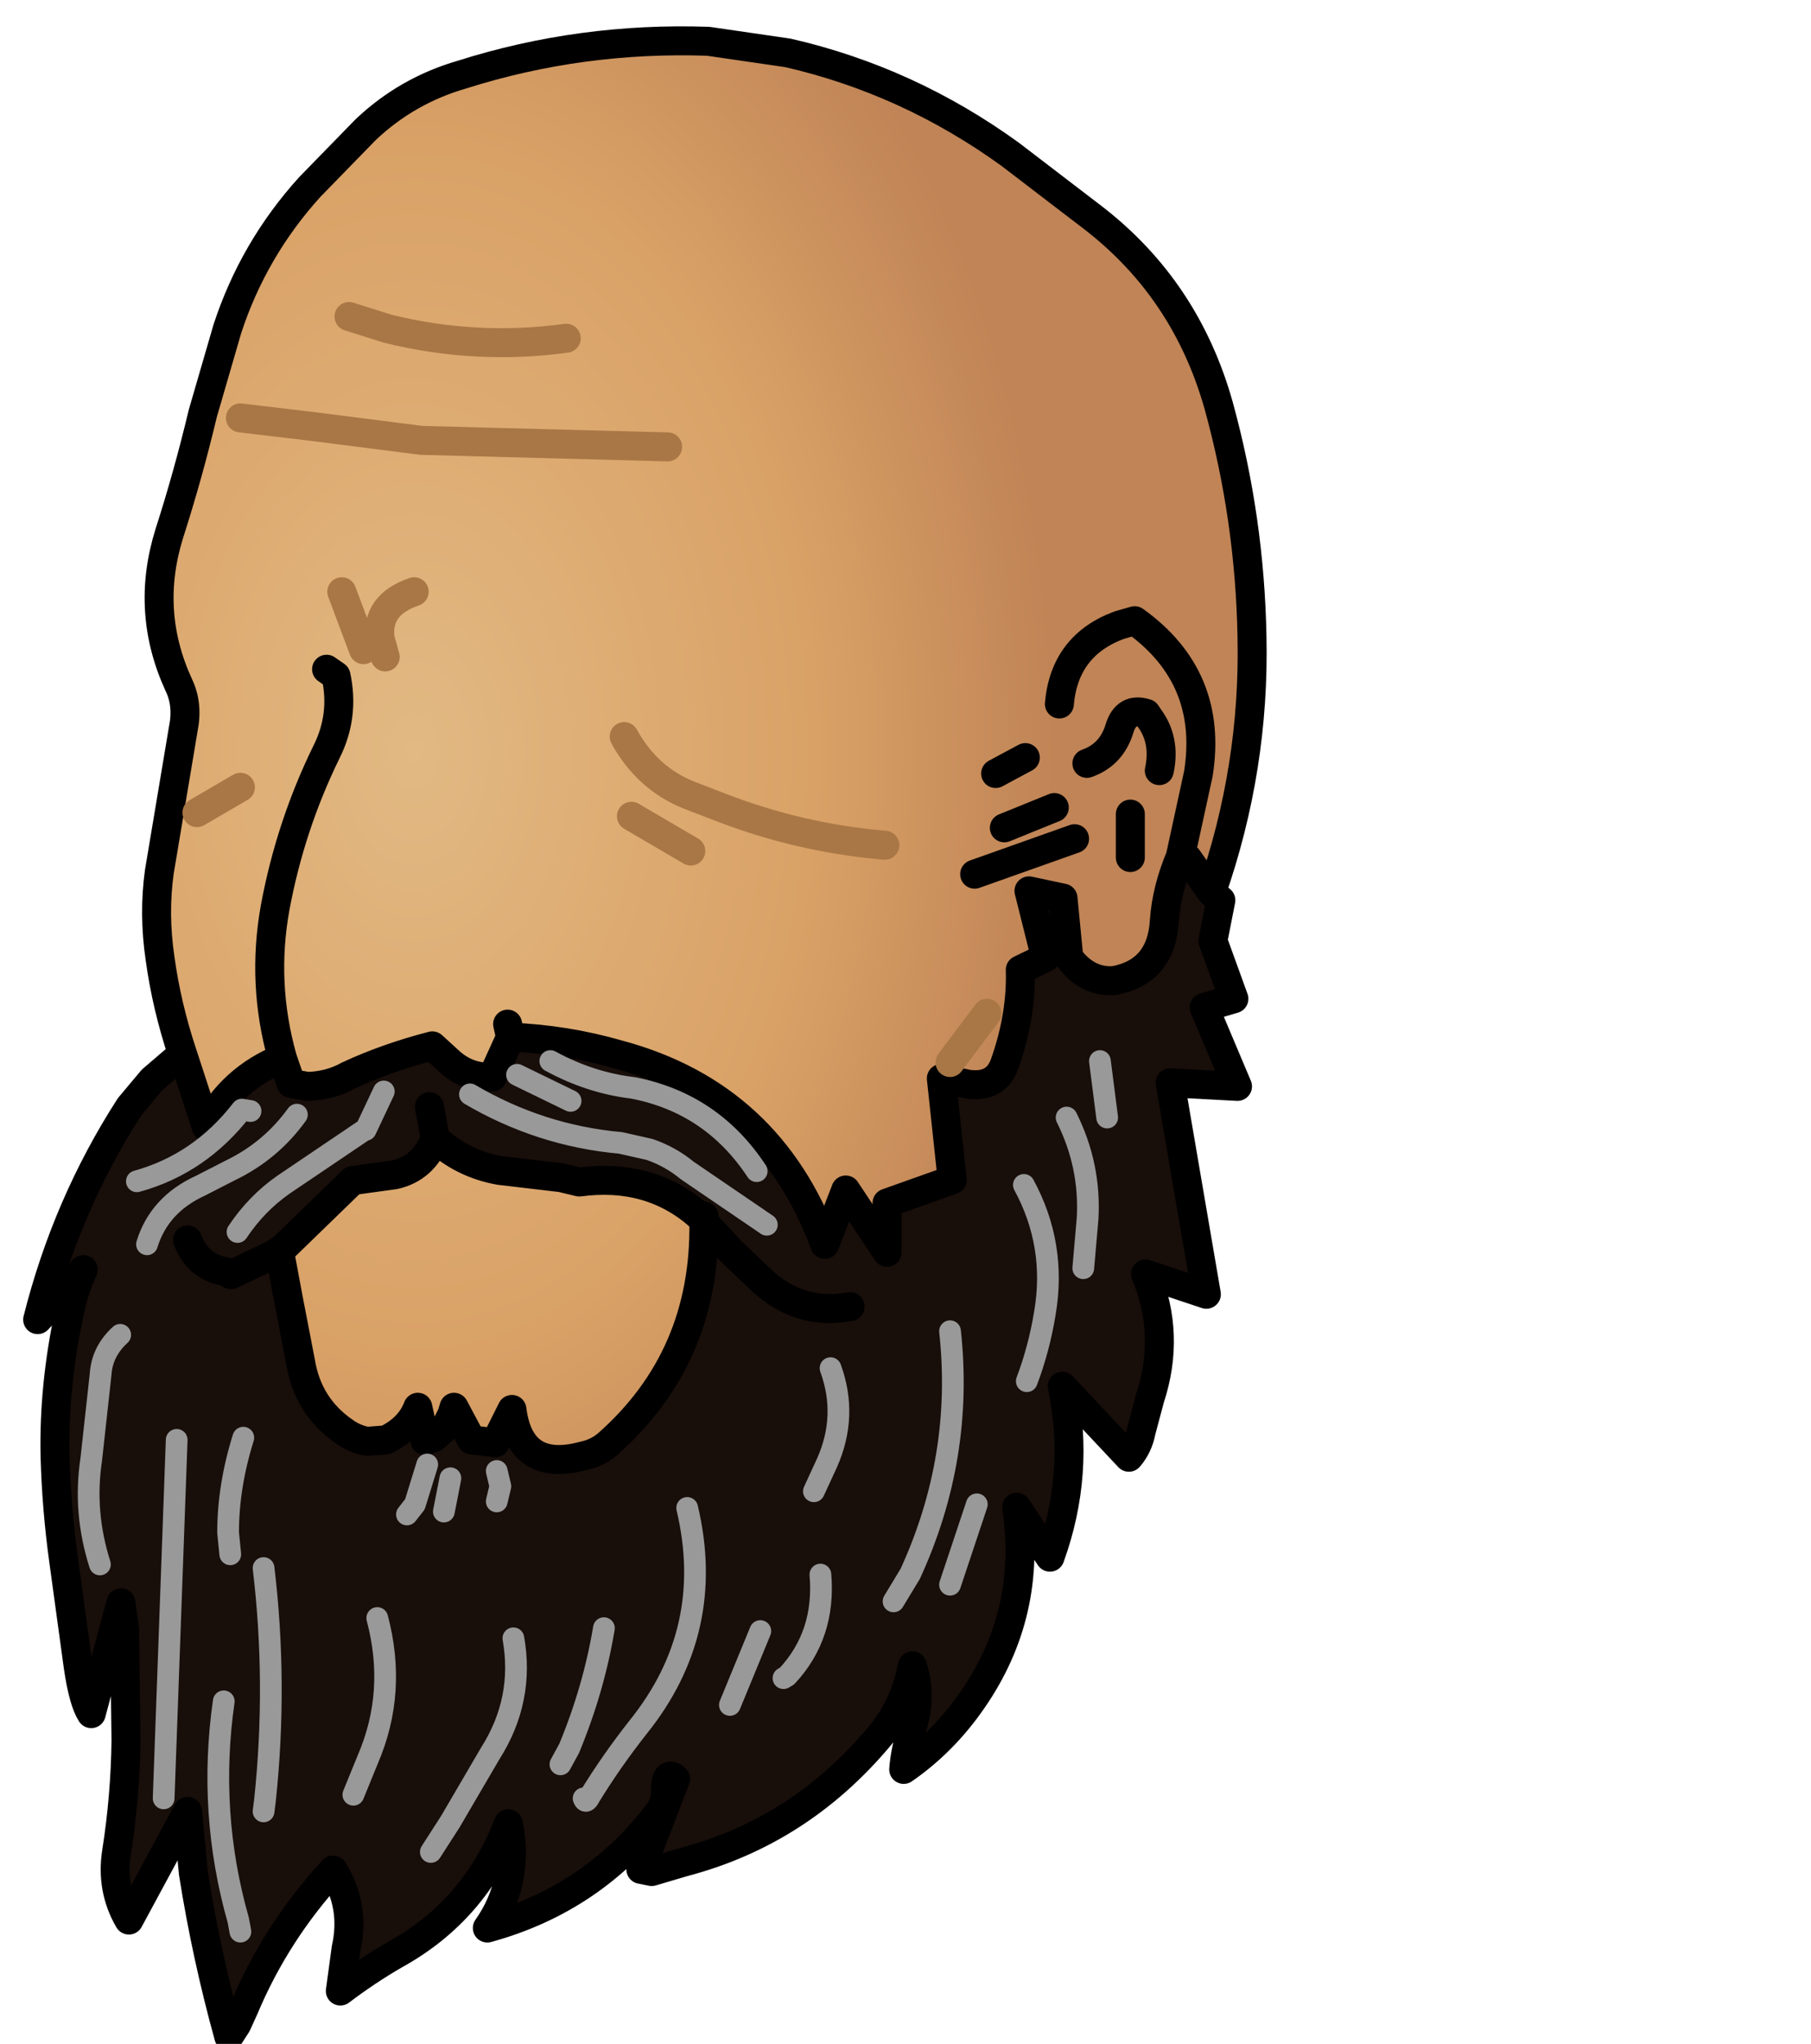 <?xml version="1.0" encoding="UTF-8" standalone="no"?>
<svg xmlns:xlink="http://www.w3.org/1999/xlink" xmlns="http://www.w3.org/2000/svg" height="141.1px" width="125.05px">
  <g transform="matrix(1.0, 0.0, 0.0, 1.0, 48.6, 54.85)">
    <g data-characterId="977" height="138.8" transform="matrix(1.0, 0.0, 0.0, 1.0, -46.5, -52.55)" width="84.85" xlink:href="#shape0">
      <g id="shape0" transform="matrix(1.0, 0.0, 0.0, 1.0, 46.5, 52.55)">
        <path d="M-36.0 17.9 Q-37.1 14.6 -37.55 11.3 -38.0 8.25 -37.6 5.35 L-35.95 -4.5 Q-35.6 -6.2 -36.25 -7.55 -38.6 -12.65 -36.9 -18.05 -35.6 -22.1 -34.6 -26.3 L-32.9 -32.15 Q-31.1 -37.65 -27.2 -41.95 L-23.35 -45.9 Q-20.5 -48.6 -16.7 -49.7 -8.5 -52.3 0.3 -52.0 L5.8 -51.2 Q14.1 -49.3 21.15 -44.2 L26.9 -39.8 Q33.3 -34.85 35.55 -26.85 37.7 -19.05 37.85 -10.9 38.05 -1.85 35.05 6.75 L33.4 4.4 32.9 4.3 Q31.95 6.55 31.8 8.7 31.6 12.25 28.3 12.85 26.45 12.95 25.2 11.25 L24.8 7.15 22.45 6.65 23.6 11.25 21.85 12.1 Q21.95 15.3 20.75 18.65 20.15 20.25 18.25 20.0 L16.4 19.6 17.15 26.6 12.65 28.2 12.65 31.6 9.8 27.3 8.35 31.05 Q4.55 20.75 -5.9 17.95 -9.55 16.9 -13.35 16.75 L-14.6 19.5 Q-16.3 19.6 -17.6 18.4 L-18.75 17.35 Q-21.85 18.15 -24.55 19.4 -25.8 20.1 -27.35 20.15 L-28.5 19.95 -29.1 18.2 Q-32.6 19.6 -34.35 22.95 L-36.0 17.9 M20.15 -1.45 L22.2 -2.55 20.15 -1.45 M24.55 -6.25 Q24.9 -10.3 28.7 -11.7 L29.75 -12.0 Q35.2 -8.1 34.15 -1.45 L32.9 4.3 34.15 -1.45 Q35.2 -8.1 29.75 -12.0 L28.7 -11.7 Q24.9 -10.3 24.55 -6.25 M26.45 -2.15 Q28.15 -2.75 28.7 -4.55 29.15 -6.05 30.55 -5.6 L30.75 -5.3 Q31.9 -3.75 31.45 -1.65 31.9 -3.75 30.75 -5.3 L30.55 -5.6 Q29.15 -6.05 28.7 -4.55 28.15 -2.75 26.45 -2.15 M-26.05 -8.65 L-25.4 -8.2 Q-24.8 -5.45 -26.05 -2.95 -28.55 2.15 -29.6 7.8 -30.55 13.05 -29.1 18.2 -30.55 13.05 -29.6 7.8 -28.55 2.15 -26.05 -2.95 -24.8 -5.45 -25.4 -8.2 L-26.05 -8.65 M20.75 2.3 L24.2 0.9 20.75 2.3 M29.45 1.35 L29.45 4.35 29.45 1.35 M-5.5 -4.0 Q-3.9 -1.1 -1.0 0.05 L0.95 0.8 Q6.55 3.0 12.5 3.5 6.55 3.0 0.95 0.8 L-1.0 0.05 Q-3.9 -1.1 -5.5 -4.0 M17.0 18.5 L19.55 15.1 17.0 18.5 M0.0 29.1 L0.0 29.5 Q0.15 38.85 -6.65 44.85 -7.35 45.45 -8.3 45.65 -12.7 46.85 -13.25 42.45 L-14.4 44.75 -16.05 44.55 -17.25 42.3 -17.4 42.8 -17.85 43.7 -18.65 44.4 -19.25 44.6 -19.75 42.3 Q-20.3 43.75 -21.95 44.55 L-23.25 44.65 Q-24.1 44.5 -24.8 44.0 -27.35 42.25 -27.85 39.15 L-28.7 34.75 -29.25 31.8 -29.3 31.55 -29.35 31.5 -29.3 31.55 -24.25 26.65 -21.35 26.25 Q-19.35 25.8 -18.55 23.75 -16.65 25.5 -14.1 25.95 L-9.85 26.45 -8.6 26.75 Q-3.7 26.1 -0.3 29.1 L0.0 29.5 -0.3 29.1 0.0 29.1 M18.7 5.5 L25.6 3.05 18.7 5.5 M-5.0 1.5 L-0.9 3.9 -5.0 1.5 M-23.5 -10.0 L-25.0 -14.0 -23.5 -10.0 M-22.0 -9.5 L-22.35 -10.75 Q-22.65 -13.1 -20.0 -14.0 -22.65 -13.1 -22.35 -10.75 L-22.0 -9.5 M-32.0 -26.0 L-26.95 -25.4 -19.5 -24.45 -2.5 -24.0 -19.5 -24.45 -26.95 -25.4 -32.0 -26.0 M-24.5 -33.0 L-21.8 -32.15 Q-15.7 -30.65 -9.5 -31.5 -15.7 -30.65 -21.8 -32.15 L-24.5 -33.0 M-13.55 15.85 L-13.35 16.75 -13.55 15.85 M-32.0 -0.5 L-35.0 1.25 -32.0 -0.5" fill="url(#gradient0)" fill-rule="evenodd" stroke="none"/>
        <path d="M-36.0 17.9 L-34.35 22.95 Q-32.6 19.6 -29.1 18.2 L-28.5 19.95 -27.35 20.15 Q-25.8 20.1 -24.55 19.4 -21.85 18.15 -18.75 17.35 L-17.6 18.4 Q-16.3 19.6 -14.6 19.5 L-13.35 16.75 Q-9.55 16.9 -5.9 17.95 4.55 20.75 8.35 31.05 L9.8 27.3 12.65 31.6 12.65 28.2 17.15 26.6 16.4 19.6 18.25 20.0 Q20.15 20.25 20.75 18.65 21.95 15.3 21.85 12.1 L23.6 11.25 22.45 6.65 24.8 7.15 25.2 11.25 Q26.45 12.95 28.3 12.85 31.6 12.25 31.8 8.7 31.95 6.55 32.9 4.3 L33.4 4.4 35.05 6.75 35.7 7.3 35.15 10.1 36.6 14.1 34.55 14.7 36.85 20.15 32.2 19.9 34.7 34.5 30.5 33.1 Q32.25 37.3 30.8 41.7 L30.2 43.95 Q30.0 45.0 29.35 45.75 L24.75 40.85 Q26.0 46.85 23.9 52.65 L21.6 49.2 Q22.7 56.5 18.55 62.5 16.55 65.4 13.8 67.3 13.9 66.0 14.4 64.35 15.05 62.25 14.4 60.15 13.85 63.0 12.1 65.05 6.6 71.6 -1.4 73.7 L-3.6 74.35 -4.35 74.2 -1.95 67.95 Q-2.65 67.3 -2.65 68.85 -2.65 69.65 -3.1 70.25 -7.65 76.25 -14.95 78.25 -12.7 75.05 -13.5 71.05 -15.8 77.05 -21.35 80.1 -23.25 81.2 -25.1 82.6 L-24.7 79.65 Q-24.05 76.75 -25.6 74.25 -29.55 78.55 -31.75 83.8 L-32.25 84.9 -32.8 85.75 Q-34.35 80.15 -35.25 74.45 L-35.65 70.2 -39.7 77.7 Q-40.95 75.55 -40.55 73.0 -39.95 69.2 -39.9 65.3 L-40.0 57.6 -40.25 55.8 -42.3 63.45 Q-42.85 62.6 -43.2 60.2 L-44.2 52.9 Q-44.7 49.3 -44.8 45.65 -44.9 40.8 -43.8 35.7 -43.5 34.2 -42.85 32.8 L-46.0 36.25 Q-44.0 28.3 -39.65 21.55 L-38.1 19.7 -36.0 17.9 M27.85 22.3 L27.35 18.4 27.85 22.3 M0.0 29.5 L0.0 29.1 -0.3 29.1 Q-3.7 26.1 -8.6 26.75 L-9.85 26.45 -14.1 25.95 Q-16.65 25.5 -18.55 23.75 -19.35 25.8 -21.35 26.25 L-24.25 26.65 -29.3 31.55 -29.35 31.5 -29.3 31.55 -29.25 31.8 -28.7 34.75 -27.85 39.15 Q-27.35 42.25 -24.8 44.0 -24.1 44.5 -23.25 44.65 L-21.95 44.55 Q-20.3 43.75 -19.75 42.3 L-19.25 44.6 -18.65 44.4 -17.85 43.7 -17.4 42.8 -17.25 42.3 -16.05 44.55 -14.4 44.75 -13.25 42.45 Q-12.7 46.85 -8.3 45.65 -7.35 45.45 -6.65 44.85 0.15 38.85 0.0 29.5 L1.8 31.45 4.0 33.55 Q6.65 36.0 10.1 35.35 6.65 36.0 4.0 33.55 L1.8 31.45 0.0 29.5 M22.3 40.5 Q23.15 38.25 23.55 35.8 24.35 31.1 22.1 26.95 24.35 31.1 23.55 35.8 23.15 38.25 22.3 40.5 M26.2 32.7 L26.5 29.25 Q26.7 25.6 25.05 22.3 26.7 25.6 26.5 29.25 L26.2 32.7 M7.6 48.1 L8.5 46.15 Q9.95 42.9 8.75 39.6 9.95 42.9 8.5 46.15 L7.6 48.1 M17.0 54.55 L18.85 49.0 17.0 54.55 M1.8 62.85 L3.9 57.75 1.8 62.85 M5.5 61.0 L5.75 60.85 Q8.4 58.0 8.05 53.85 8.4 58.0 5.75 60.85 L5.5 61.0 M13.1 55.7 L14.25 53.8 Q17.95 45.75 17.0 37.05 17.95 45.75 14.25 53.8 L13.1 55.7 M-18.95 21.55 L-18.55 23.75 -18.95 21.55 M-22.1 20.5 L-23.35 23.15 -23.5 23.2 -29.05 26.95 Q-30.9 28.25 -32.2 30.2 -30.9 28.25 -29.05 26.95 L-23.5 23.2 -23.35 23.15 -22.1 20.5 M-31.3 21.85 L-31.9 21.75 Q-34.8 25.5 -39.15 26.7 -34.8 25.5 -31.9 21.75 L-31.3 21.85 M-12.9 19.35 L-9.2 21.15 -12.9 19.35 M-10.6 18.4 Q-7.85 19.9 -4.9 20.25 0.55 21.3 3.65 26.0 0.55 21.3 -4.9 20.25 -7.85 19.9 -10.6 18.4 M-16.15 20.7 Q-11.3 23.55 -5.75 24.05 L-3.75 24.5 Q-2.3 25.0 -1.15 25.95 L4.35 29.7 -1.15 25.95 Q-2.3 25.0 -3.75 24.5 L-5.75 24.05 Q-11.3 23.55 -16.15 20.7 M-28.1 22.1 Q-29.9 24.6 -32.7 25.95 L-34.75 27.0 Q-37.6 28.3 -38.45 31.05 -37.6 28.3 -34.75 27.0 L-32.7 25.95 Q-29.9 24.6 -28.1 22.1 M-35.65 30.75 Q-34.95 32.6 -33.0 32.95 L-32.65 33.15 -29.3 31.55 -32.65 33.15 -33.0 32.95 Q-34.95 32.6 -35.65 30.75 M-37.3 69.3 L-36.4 44.55 -37.3 69.3 M-17.95 49.5 L-17.5 47.2 -17.95 49.5 M-32.0 78.5 L-32.15 77.7 Q-34.25 70.3 -33.15 62.6 -34.25 70.3 -32.15 77.7 L-32.0 78.5 M-30.4 70.2 L-30.3 69.4 Q-29.45 61.35 -30.4 53.4 -29.45 61.35 -30.3 69.4 L-30.4 70.2 M-24.2 69.05 L-23.2 66.6 Q-21.2 61.95 -22.55 56.85 -21.2 61.95 -23.2 66.6 L-24.2 69.05 M-32.7 52.45 L-32.85 50.95 Q-32.85 47.75 -31.8 44.4 -32.85 47.75 -32.85 50.95 L-32.7 52.45 M-8.3 69.3 Q-8.15 69.7 -7.9 69.2 -6.4 66.75 -4.55 64.4 0.85 57.7 -1.15 49.25 0.85 57.7 -4.55 64.4 -6.4 66.75 -7.9 69.2 -8.15 69.7 -8.3 69.3 M-9.9 66.95 L-9.3 65.85 Q-7.6 61.75 -6.9 57.55 -7.6 61.75 -9.3 65.85 L-9.9 66.95 M-18.85 73.0 L-17.5 70.9 -14.75 66.2 Q-12.4 62.5 -13.15 58.25 -12.4 62.5 -14.75 66.2 L-17.5 70.9 -18.85 73.0 M-41.7 53.15 Q-42.85 49.55 -42.3 45.9 L-41.65 40.0 Q-41.55 38.45 -40.3 37.3 -41.55 38.45 -41.65 40.0 L-42.3 45.9 Q-42.85 49.55 -41.7 53.15 M-14.3 48.8 L-14.05 47.75 -14.3 46.7 -14.05 47.75 -14.3 48.8 M-20.5 49.7 L-19.95 49.0 -19.1 46.25 -19.95 49.0 -20.5 49.7" fill="#180e0a" fill-rule="evenodd" stroke="none"/>
        <path d="M35.05 6.75 Q38.05 -1.85 37.85 -10.9 37.7 -19.05 35.55 -26.85 33.3 -34.85 26.9 -39.8 L21.15 -44.2 Q14.1 -49.3 5.8 -51.2 L0.3 -52.0 Q-8.5 -52.3 -16.7 -49.7 -20.5 -48.6 -23.35 -45.9 L-27.2 -41.95 Q-31.1 -37.65 -32.9 -32.15 L-34.6 -26.3 Q-35.6 -22.1 -36.9 -18.05 -38.6 -12.65 -36.25 -7.55 -35.6 -6.2 -35.95 -4.5 L-37.6 5.35 Q-38.0 8.25 -37.55 11.3 -37.1 14.6 -36.0 17.9 L-34.35 22.95 Q-32.6 19.6 -29.1 18.2 -30.55 13.05 -29.6 7.8 -28.55 2.15 -26.05 -2.95 -24.8 -5.45 -25.4 -8.2 L-26.05 -8.65 M31.45 -1.65 Q31.9 -3.75 30.75 -5.3 L30.55 -5.6 Q29.15 -6.05 28.7 -4.55 28.15 -2.75 26.45 -2.15 M32.9 4.3 L34.15 -1.45 Q35.2 -8.1 29.75 -12.0 L28.7 -11.7 Q24.9 -10.3 24.55 -6.25 M22.2 -2.55 L20.15 -1.45 M-36.0 17.9 L-38.1 19.7 -39.65 21.55 Q-44.0 28.3 -46.0 36.25 L-42.85 32.8 Q-43.5 34.2 -43.8 35.7 -44.9 40.8 -44.8 45.65 -44.7 49.3 -44.2 52.9 L-43.2 60.2 Q-42.85 62.6 -42.3 63.45 L-40.25 55.8 -40.0 57.6 -39.9 65.3 Q-39.95 69.2 -40.55 73.0 -40.95 75.55 -39.7 77.7 L-35.65 70.2 -35.25 74.45 Q-34.35 80.15 -32.8 85.75 L-32.25 84.9 -31.75 83.8 Q-29.55 78.55 -25.6 74.25 -24.05 76.75 -24.7 79.65 L-25.1 82.6 Q-23.25 81.2 -21.35 80.1 -15.8 77.05 -13.5 71.05 -12.7 75.05 -14.95 78.25 -7.65 76.25 -3.1 70.25 -2.65 69.65 -2.65 68.85 -2.65 67.3 -1.95 67.95 L-4.35 74.2 -3.6 74.35 -1.4 73.7 Q6.6 71.6 12.1 65.05 13.85 63.0 14.4 60.15 15.05 62.25 14.4 64.35 13.9 66.0 13.8 67.3 16.55 65.4 18.55 62.5 22.7 56.5 21.6 49.2 L23.9 52.65 Q26.0 46.85 24.75 40.85 L29.35 45.75 Q30.0 45.0 30.2 43.95 L30.8 41.7 Q32.25 37.3 30.5 33.1 L34.7 34.5 32.2 19.9 36.85 20.15 34.55 14.7 36.6 14.1 35.15 10.1 35.7 7.3 35.05 6.75 33.4 4.4 32.9 4.3 Q31.95 6.55 31.8 8.7 31.6 12.25 28.3 12.85 26.45 12.95 25.2 11.25 L24.8 7.15 22.45 6.65 23.6 11.25 21.85 12.1 Q21.95 15.3 20.75 18.65 20.15 20.25 18.25 20.0 L16.4 19.6 17.15 26.6 12.65 28.2 12.65 31.6 9.8 27.3 8.35 31.05 Q4.55 20.75 -5.9 17.95 -9.55 16.9 -13.35 16.75 L-14.6 19.5 Q-16.3 19.6 -17.6 18.4 L-18.75 17.35 Q-21.85 18.15 -24.55 19.4 -25.8 20.1 -27.35 20.15 L-28.5 19.95 -29.1 18.2 M29.45 4.35 L29.45 1.35 M24.2 0.9 L20.75 2.3 M0.0 29.1 L0.0 29.5 1.8 31.45 4.0 33.55 Q6.65 36.0 10.1 35.35 M25.6 3.05 L18.7 5.5 M-13.35 16.75 L-13.55 15.85 M-18.55 23.75 L-18.95 21.55 M-29.35 31.5 L-29.3 31.55 -29.25 31.8 -28.7 34.75 -27.85 39.15 Q-27.35 42.25 -24.8 44.0 -24.1 44.5 -23.25 44.65 L-21.95 44.55 Q-20.3 43.75 -19.75 42.3 L-19.25 44.6 -18.65 44.4 -17.85 43.7 -17.4 42.8 -17.25 42.3 -16.05 44.55 -14.4 44.75 -13.25 42.45 Q-12.7 46.85 -8.3 45.65 -7.35 45.45 -6.65 44.85 0.15 38.85 0.0 29.5 L-0.3 29.1 Q-3.7 26.1 -8.6 26.75 L-9.85 26.45 -14.1 25.95 Q-16.65 25.5 -18.55 23.75 -19.35 25.8 -21.35 26.25 L-24.25 26.65 -29.3 31.55 -32.65 33.15 -33.0 32.95 Q-34.95 32.6 -35.65 30.75" fill="none" stroke="#000000" stroke-linecap="round" stroke-linejoin="round" stroke-width="2.0"/>
        <path d="M19.55 15.1 L17.0 18.5 M12.5 3.5 Q6.55 3.0 0.95 0.8 L-1.0 0.05 Q-3.9 -1.1 -5.5 -4.0 M-9.5 -31.5 Q-15.7 -30.65 -21.8 -32.15 L-24.5 -33.0 M-2.5 -24.0 L-19.5 -24.45 -26.95 -25.4 -32.0 -26.0 M-20.0 -14.0 Q-22.65 -13.1 -22.35 -10.75 L-22.0 -9.5 M-25.0 -14.0 L-23.5 -10.0 M-0.9 3.9 L-5.0 1.5 M-35.0 1.25 L-32.0 -0.5" fill="none" stroke="#a97745" stroke-linecap="round" stroke-linejoin="round" stroke-width="2.0"/>
        <path d="M27.35 18.4 L27.85 22.3 M8.75 39.6 Q9.95 42.9 8.5 46.15 L7.6 48.1 M25.05 22.3 Q26.7 25.6 26.5 29.25 L26.2 32.7 M22.1 26.95 Q24.35 31.1 23.55 35.8 23.15 38.25 22.3 40.5 M17.0 37.05 Q17.95 45.75 14.25 53.8 L13.1 55.7 M8.05 53.85 Q8.4 58.0 5.75 60.85 L5.5 61.0 M3.9 57.75 L1.8 62.85 M18.85 49.0 L17.0 54.55 M4.35 29.7 L-1.15 25.95 Q-2.3 25.0 -3.75 24.5 L-5.75 24.05 Q-11.3 23.55 -16.15 20.7 M3.65 26.0 Q0.55 21.3 -4.9 20.25 -7.85 19.9 -10.6 18.4 M-9.2 21.15 L-12.9 19.35 M-39.15 26.7 Q-34.8 25.5 -31.9 21.75 L-31.3 21.85 M-32.2 30.2 Q-30.9 28.25 -29.05 26.95 L-23.5 23.2 -23.35 23.15 -22.1 20.5 M-38.45 31.05 Q-37.6 28.3 -34.75 27.0 L-32.7 25.95 Q-29.9 24.6 -28.1 22.1 M-19.1 46.25 L-19.95 49.0 -20.5 49.7 M-14.3 46.7 L-14.05 47.75 -14.3 48.8 M-40.3 37.3 Q-41.55 38.45 -41.65 40.0 L-42.3 45.9 Q-42.85 49.55 -41.7 53.15 M-13.15 58.25 Q-12.4 62.5 -14.75 66.2 L-17.5 70.9 -18.85 73.0 M-6.9 57.55 Q-7.6 61.75 -9.3 65.85 L-9.9 66.95 M-1.15 49.25 Q0.85 57.7 -4.55 64.4 -6.4 66.75 -7.9 69.2 -8.15 69.7 -8.3 69.3 M-31.8 44.4 Q-32.85 47.75 -32.85 50.95 L-32.7 52.45 M-22.55 56.85 Q-21.2 61.95 -23.2 66.6 L-24.2 69.05 M-30.4 53.4 Q-29.45 61.35 -30.3 69.4 L-30.4 70.2 M-33.15 62.6 Q-34.25 70.3 -32.15 77.7 L-32.0 78.5 M-17.5 47.2 L-17.95 49.5 M-36.4 44.55 L-37.3 69.3" fill="none" stroke="#999999" stroke-linecap="round" stroke-linejoin="round" stroke-width="1.5"/>
      </g>
    </g>
  </g>
  <defs>
    <radialGradient cx="0" cy="0" gradientTransform="matrix(0.054, 0.0, 0.0, 0.082, -20.0, -3.0)" gradientUnits="userSpaceOnUse" id="gradient0" r="819.2" spreadMethod="pad">
      <stop offset="0.0" stop-color="#e2b983"/>
      <stop offset="0.627" stop-color="#d9a166"/>
      <stop offset="1.0" stop-color="#c08456"/>
    </radialGradient>
  </defs>
</svg>

